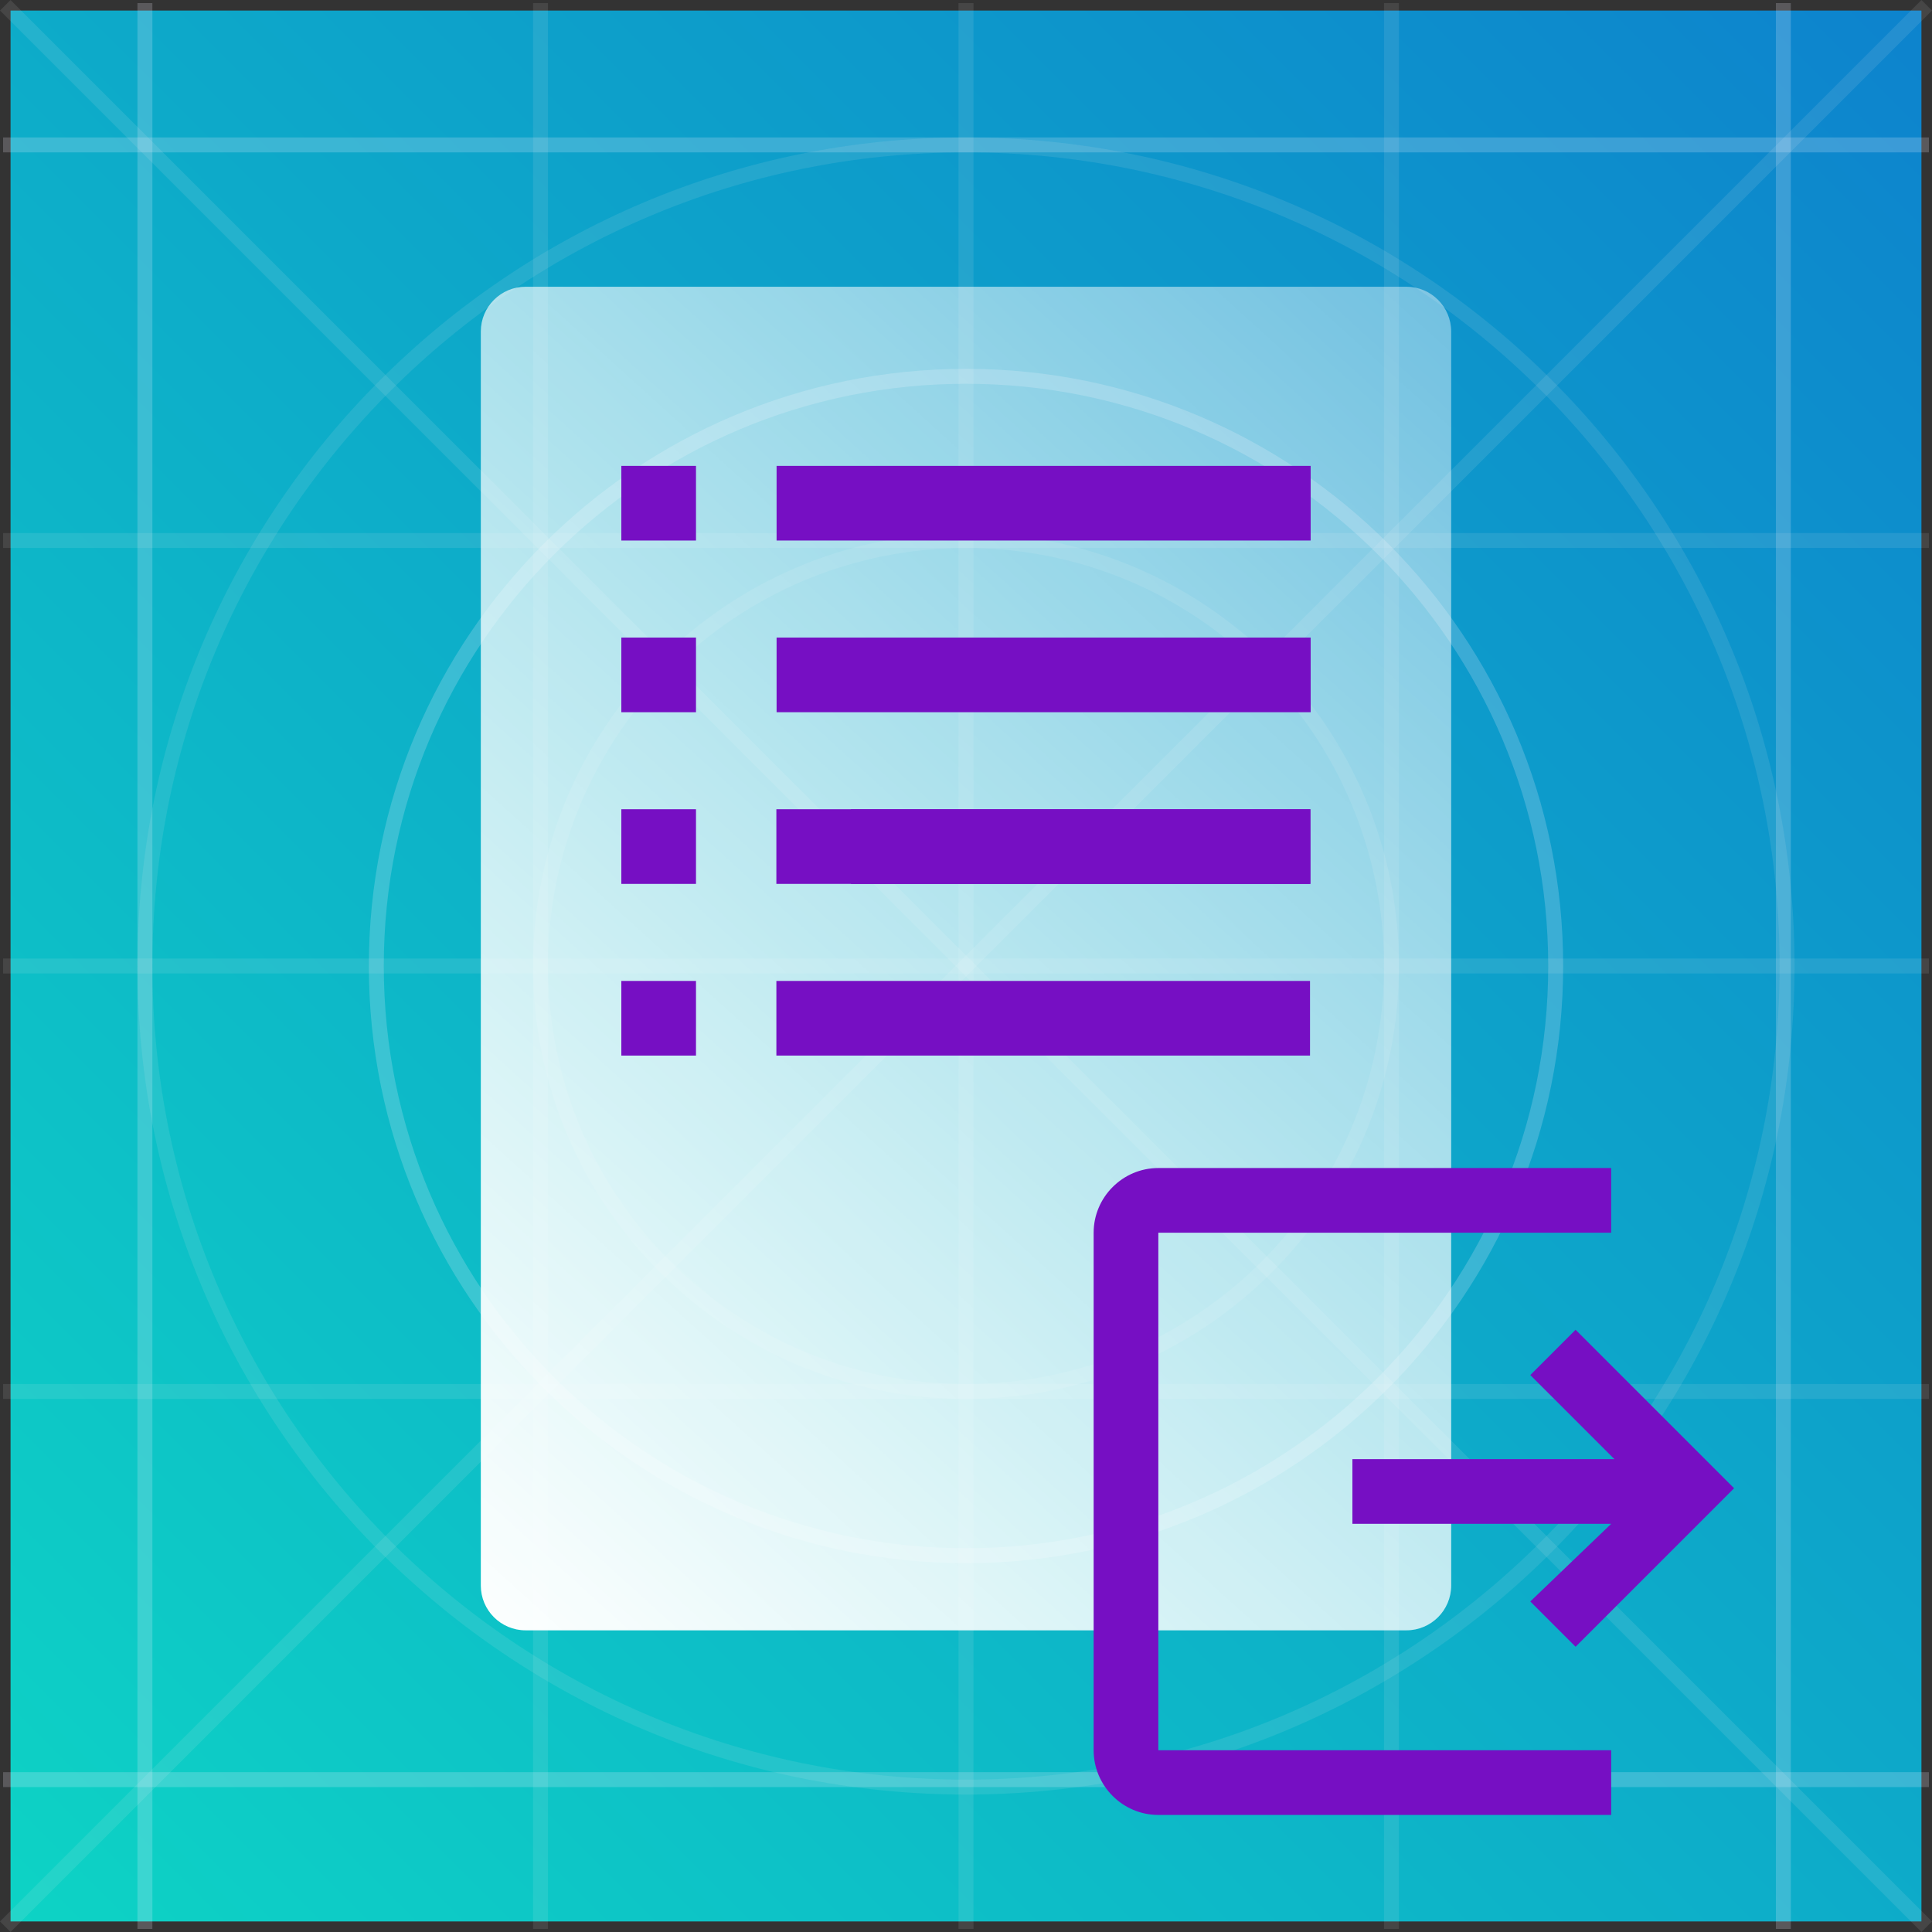 <svg xmlns="http://www.w3.org/2000/svg" xmlns:xlink="http://www.w3.org/1999/xlink" xmlns:xodm="http://www.corel.com/coreldraw/odm/2003" width="259" height="259" version="1.1" viewBox="0 0 258.999 258.999" xml:space="preserve" style="shape-rendering:geometricPrecision;text-rendering:geometricPrecision;image-rendering:optimizeQuality;fill-rule:evenodd;clip-rule:evenodd"><rect x="0" y="0" width="258.999" height="258.999" fill="#333333" stroke="none"/><defs><style type="text/css">.str0,.str1{stroke:#ebebeb;stroke-width:2.001;stroke-linecap:square;stroke-miterlimit:22.926;stroke-opacity:.102}.str1{stroke:#f8f0ff;stroke-opacity:.2}.fil1,.fil2{fill:none}.fil4{fill:#760fc3}.fil3{fill:url(#id0)}.fil0{fill:url(#id1);fill-rule:nonzero}</style><linearGradient id="id0" x1="211.211" x2="57.142" y1="45.143" y2="215.152" gradientUnits="userSpaceOnUse"><stop offset="0" style="stop-opacity:.4;stop-color:white"/><stop offset="1" style="stop-opacity:1;stop-color:white"/></linearGradient><linearGradient id="id1" x1="1.416" x2="257.584" y1="257.584" y2="1.415" gradientUnits="userSpaceOnUse"><stop offset="0" style="stop-opacity:1;stop-color:#0dd3c5"/><stop offset="1" style="stop-opacity:1;stop-color:#0d83cd"/></linearGradient></defs><g id="Layer_x0020_1"><rect id="Rectangle-path" width="256.168" height="256.168" x="1.415" y="1.415" class="fil0"/><g id="Icon-Grid"><line id="Line-Copy-2" x1="1.415" x2="257.584" y1="1.415" y2="257.584" class="fil1 str0"/><line id="Line-Copy" x1="257.584" x2="1.415" y1="1.415" y2="257.584" class="fil1 str0"/><line id="Line" x1="19.427" x2="19.427" y1="1.415" y2="257.584" class="fil2 str1"/><line id="Line-Copy-7" x1="72.462" x2="72.462" y1="1.415" y2="257.584" class="fil1 str0"/><line id="Line-Copy-8" x1="186.537" x2="186.537" y1="1.415" y2="257.584" class="fil1 str0"/><line id="Line-Copy-3" x1="129.5" x2="129.5" y1="1.415" y2="257.584" class="fil1 str0"/><line id="Line-Copy-10" x1="239.072" x2="239.072" y1="1.415" y2="257.584" class="fil2 str1"/><line id="Line-Copy-6" x1="1.415" x2="257.584" y1="238.571" y2="238.571" class="fil2 str1"/><line id="Line-Copy-4" x1="1.415" x2="257.584" y1="19.427" y2="19.427" class="fil2 str1"/><line id="Line-Copy-9" x1="1.415" x2="257.584" y1="72.462" y2="72.462" class="fil1 str0"/><line id="Line-Copy-11" x1="1.415" x2="257.584" y1="186.537" y2="186.537" class="fil1 str0"/><line id="Line-Copy-5" x1="1.415" x2="257.584" y1="129.5" y2="129.5" class="fil1 str0"/><path id="Oval-34-Copy-3" d="M208.552 129.5c0,-43.66 -35.393,-79.052 -79.052,-79.052 -43.66,0 -79.052,35.392 -79.052,79.052 0,43.659 35.392,79.052 79.052,79.052 43.659,0 79.052,-35.393 79.052,-79.052z" class="fil2 str1"/><path id="Oval-34-Copy-6" d="M239.572 129.5c0,-60.792 -49.281,-110.073 -110.072,-110.073 -60.792,0 -110.073,49.281 -110.073,110.073 0,60.791 49.281,110.072 110.073,110.072 60.791,0 110.072,-49.281 110.072,-110.072z" class="fil1 str0"/><path id="Oval-34-Copy-5" d="M186.537 129.5c0,-31.501 -25.537,-57.038 -57.037,-57.038 -31.501,0 -57.038,25.537 -57.038,57.038 0,31.5 25.537,57.037 57.038,57.037 31.5,0 57.037,-25.537 57.037,-57.037z" class="fil1 str0"/></g><g id="_105554052418464"><path id="Rectangle-6" d="M70.461 38.44l27.28 0 63.518 0 27.279 0c3.316,0 6.004,2.688 6.004,6.004l0 28.977 0 139.133c0,3.316 -2.688,6.004 -6.004,6.004l-118.077 0c-3.316,0 -6.004,-2.688 -6.004,-6.004l0 -139.133 0 -28.977c0,-3.316 2.688,-6.004 6.004,-6.004zm90.798 0l0 0z" class="fil3"/><path d="M155.283 165.256l0 69.378 60.707 0 0 8.673 -60.707 0c-4.77,0 -8.672,-3.903 -8.672,-8.673l0 -69.378c0,-4.77 3.902,-8.673 8.672,-8.673l60.707 0 0 8.673 -60.707 0zm61.141 30.353l-11.275 -11.274 6.071 -6.071 21.247 21.248 -21.247 21.247 -6.071 -6.071 10.841 -10.407 -34.69 0 0 -8.672 35.124 0z" class="fil4"/><g><rect id="Rectangle-Copy" width="71.597" height="10.006" x="104.107" y="62.456" class="fil4"/><rect id="Rectangle-Copy-2" width="71.597" height="10.006" x="104.107" y="85.471" class="fil4"/><rect id="Rectangle-Copy-4" width="61.568" height="10.006" x="114.085" y="108.486" class="fil4"/><rect id="Rectangle-Copy-2_0" width="71.597" height="10.006" x="104.078" y="108.486" class="fil4"/><rect id="Rectangle-Copy-4_1" width="71.538" height="10.006" x="104.079" y="131.501" class="fil4"/><rect id="Rectangle-Copy-2_2" width="10.007" height="10.007" x="83.295" y="62.456" class="fil4"/><rect id="Rectangle-Copy-2_3" width="10.007" height="10.007" x="83.295" y="85.471" class="fil4"/><rect id="Rectangle-Copy-2_4" width="10.007" height="10.007" x="83.295" y="108.486" class="fil4"/><rect id="Rectangle-Copy-2_5" width="10.007" height="10.007" x="83.295" y="131.501" class="fil4"/></g></g></g></svg>